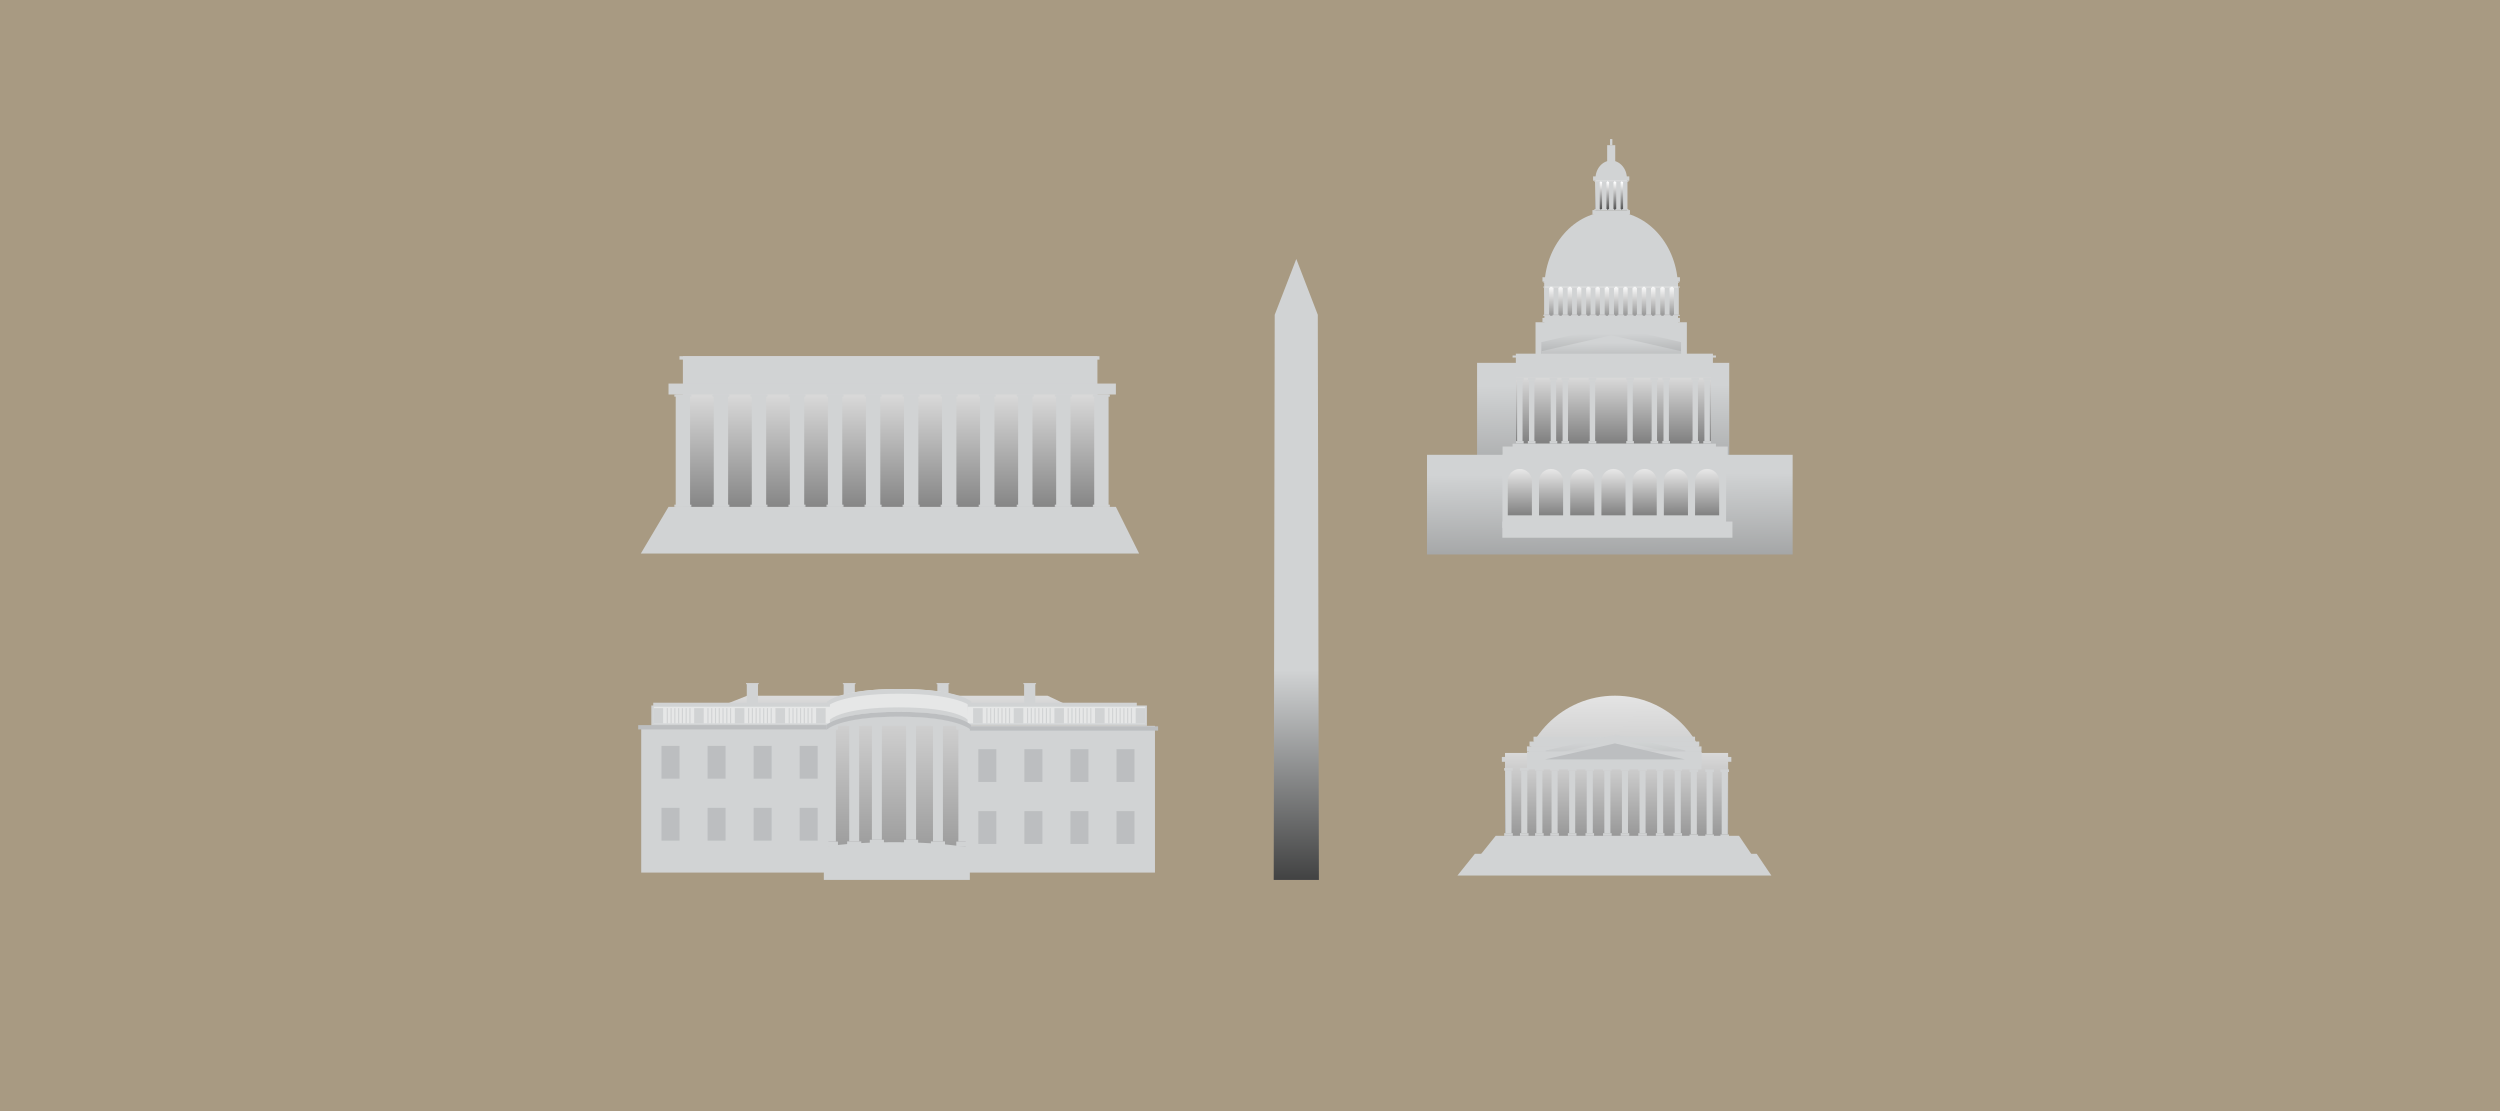 <?xml version="1.0" encoding="iso-8859-1"?>
<!-- Generator: Adobe Illustrator 18.1.1, SVG Export Plug-In . SVG Version: 6.00 Build 0)  -->
<svg version="1.1" id="Layer_1" xmlns="http://www.w3.org/2000/svg" xmlns:xlink="http://www.w3.org/1999/xlink" x="0px" y="0px"
	 viewBox="0 0 648 288" style="enable-background:new 0 0 648 288;" xml:space="preserve">
<rect x="0" y="0" width="648" height="288" fill="#808080" stroke="none"/>
<rect style="opacity:0.34;fill:#F9CF87;" width="648" height="288"/>
<g>
	
		<linearGradient id="SVGID_1_" gradientUnits="userSpaceOnUse" x1="232.201" y1="119.704" x2="232.201" y2="32.916" gradientTransform="matrix(1 0 0 -1 0 288)">
		<stop  offset="0" style="stop-color:#FFFFFF"/>
		<stop  offset="1" style="stop-color:#000000"/>
	</linearGradient>
	<polygon style="fill:url(#SVGID_1_);" points="275.595,182.257 188.807,182.257 193.632,180.334 271.544,180.334 	"/>
	<rect x="169.322" y="182.144" style="fill:#D1D3D4;" width="125.337" height="4.741"/>
	<rect x="166.201" y="188.143" style="fill:#D1D3D4;" width="133.167" height="38.031"/>
	<path style="fill:#E6E7E7;" d="M232.701,186.447"/>
	<path style="fill:#E6E7E7;" d="M232.701,193.331"/>
	
		<linearGradient id="SVGID_2_" gradientUnits="userSpaceOnUse" x1="232.513" y1="130.185" x2="232.513" y2="-30.262" gradientTransform="matrix(1 0 0 -1 0 288)">
		<stop  offset="0" style="stop-color:#FFFFFF"/>
		<stop  offset="1" style="stop-color:#000000"/>
	</linearGradient>
	<rect x="214.722" y="186.459" style="fill:url(#SVGID_2_);" width="35.583" height="36.988"/>
	<g>
		<rect x="213.538" y="187.902" style="fill:#D1D3D4;" width="3.659" height="1.219"/>
		<rect x="214.078" y="189.12" style="fill:#D1D3D4;" width="2.579" height="29.017"/>
		<rect x="213.538" y="218.137" style="fill:#D1D3D4;" width="3.659" height="1.219"/>
	</g>
	<g>
		<rect x="219.58" y="186.885" style="fill:#D1D3D4;" width="3.659" height="1.258"/>
		<rect x="220.12" y="188.143" style="fill:#D1D3D4;" width="2.579" height="29.948"/>
		<rect x="219.58" y="218.09" style="fill:#D1D3D4;" width="3.659" height="1.258"/>
	</g>
	<g>
		<rect x="225.455" y="186.459" style="fill:#D1D3D4;" width="3.659" height="1.258"/>
		<rect x="225.995" y="187.717" style="fill:#D1D3D4;" width="2.579" height="29.948"/>
		<rect x="225.455" y="217.665" style="fill:#D1D3D4;" width="3.659" height="1.258"/>
	</g>
	<g>
		<rect x="234.33" y="186.459" style="fill:#D1D3D4;" width="3.659" height="1.258"/>
		<rect x="234.87" y="187.717" style="fill:#D1D3D4;" width="2.579" height="29.948"/>
		<rect x="234.33" y="217.665" style="fill:#D1D3D4;" width="3.659" height="1.258"/>
	</g>
	<g>
		<rect x="241.288" y="186.885" style="fill:#D1D3D4;" width="3.659" height="1.258"/>
		<rect x="241.828" y="188.143" style="fill:#D1D3D4;" width="2.579" height="29.948"/>
		<rect x="241.288" y="218.09" style="fill:#D1D3D4;" width="3.659" height="1.258"/>
	</g>
	<g>
		<rect x="247.872" y="187.902" style="fill:#D1D3D4;" width="3.659" height="1.219"/>
		<rect x="248.411" y="189.12" style="fill:#D1D3D4;" width="2.579" height="29.017"/>
		<rect x="247.872" y="218.137" style="fill:#D1D3D4;" width="3.659" height="1.219"/>
	</g>
	<ellipse style="fill:#D1D3D4;" cx="231.784" cy="222.234" rx="25.25" ry="3.94"/>
	<rect x="171.465" y="193.331" style="fill:#BCBEC0;" width="4.667" height="8.5"/>
	<rect x="183.401" y="193.331" style="fill:#BCBEC0;" width="4.667" height="8.5"/>
	<rect x="195.337" y="193.331" style="fill:#BCBEC0;" width="4.667" height="8.5"/>
	<rect x="207.273" y="193.331" style="fill:#BCBEC0;" width="4.667" height="8.5"/>
	<rect x="171.465" y="209.392" style="fill:#BCBEC0;" width="4.667" height="8.5"/>
	<rect x="183.401" y="209.392" style="fill:#BCBEC0;" width="4.667" height="8.5"/>
	<rect x="195.337" y="209.392" style="fill:#BCBEC0;" width="4.667" height="8.5"/>
	<rect x="207.273" y="209.392" style="fill:#BCBEC0;" width="4.667" height="8.5"/>
	<rect x="253.586" y="194.185" style="fill:#BCBEC0;" width="4.667" height="8.5"/>
	<rect x="265.522" y="194.185" style="fill:#BCBEC0;" width="4.667" height="8.5"/>
	<rect x="277.458" y="194.185" style="fill:#BCBEC0;" width="4.667" height="8.5"/>
	<rect x="289.394" y="194.185" style="fill:#BCBEC0;" width="4.667" height="8.5"/>
	<rect x="253.586" y="210.247" style="fill:#BCBEC0;" width="4.667" height="8.5"/>
	<rect x="265.522" y="210.247" style="fill:#BCBEC0;" width="4.667" height="8.5"/>
	<rect x="277.458" y="210.247" style="fill:#BCBEC0;" width="4.667" height="8.5"/>
	<g>
		<rect x="218.673" y="177.152" style="fill:#D1D3D4;" width="2.9" height="5.143"/>
		<rect x="218.468" y="177.066" style="fill:#D1D3D4;" width="3.303" height="0.274"/>
	</g>
	<g>
		<rect x="242.961" y="177.152" style="fill:#D1D3D4;" width="2.9" height="5.143"/>
		<rect x="242.756" y="177.066" style="fill:#D1D3D4;" width="3.303" height="0.274"/>
	</g>
	<rect x="289.394" y="210.247" style="fill:#BCBEC0;" width="4.667" height="8.5"/>
	<rect x="168.822" y="182.864" style="fill:#D1D3D4;" width="128.462" height="5.279"/>
	<path style="fill:#E6E7E7;" d="M250.991,188.511c0,0-3.295-2.768-18.036-2.768c-14.951,0-17.845,2.517-17.845,2.517v-6.478
		c0,0,2.985-3.199,17.845-3.199c15.197,0,17.845,3.199,17.845,3.199L250.991,188.511z"/>
	<path style="fill:#D1D3D4;" d="M251.793,183.171c0,0-3.26-3.36-18.74-3.36c-15.701,0-18.74,3.36-18.74,3.36v-1.229
		c0,0,3.135-3.36,18.74-3.36c15.958,0,18.74,3.36,18.74,3.36V183.171z"/>
	<rect x="250.8" y="183.187" style="fill:#E6E7E7;" width="46.047" height="4.327"/>
	<rect x="169.455" y="183.187" style="fill:#E6E7E7;" width="45.851" height="4.327"/>
	<path style="fill:#D1D3D4;" d="M250.8,187.717c0,0-3.105-3.199-17.845-3.199c-14.951,0-17.845,3.199-17.845,3.199v-1.171
		c0,0,2.985-3.199,17.845-3.199c15.197,0,17.845,3.199,17.845,3.199V187.717z"/>
	<polygon style="fill:#E6E7E7;" points="216.159,185.371 216.242,185.371 216.242,185.371 	"/>
	<path style="fill:#BCBEC0;" d="M251.695,189.207c0,0-3.26-3.436-18.74-3.436c-15.701,0-18.74,3.436-18.74,3.436v-1.257
		c0,0,3.135-3.436,18.74-3.436c15.958,0,18.74,3.436,18.74,3.436V189.207z"/>
	<g>
		<g>
			<rect x="172.821" y="183.547" style="fill:#D1D3D4;" width="0.299" height="3.967"/>
			<rect x="173.798" y="183.547" style="fill:#D1D3D4;" width="0.299" height="3.967"/>
			<rect x="174.775" y="183.547" style="fill:#D1D3D4;" width="0.299" height="3.967"/>
			<rect x="175.752" y="183.547" style="fill:#D1D3D4;" width="0.299" height="3.967"/>
			<rect x="176.728" y="183.547" style="fill:#D1D3D4;" width="0.299" height="3.967"/>
			<rect x="177.705" y="183.547" style="fill:#D1D3D4;" width="0.299" height="3.967"/>
			<rect x="178.682" y="183.547" style="fill:#D1D3D4;" width="0.299" height="3.967"/>
		</g>
		<rect x="169.394" y="183.547" style="fill:#D1D3D4;" width="2.481" height="3.967"/>
		<g>
			<rect x="183.355" y="183.547" style="fill:#D1D3D4;" width="0.299" height="3.967"/>
			<rect x="184.332" y="183.547" style="fill:#D1D3D4;" width="0.299" height="3.967"/>
			<rect x="185.309" y="183.547" style="fill:#D1D3D4;" width="0.299" height="3.967"/>
			<rect x="186.286" y="183.547" style="fill:#D1D3D4;" width="0.299" height="3.967"/>
			<rect x="187.262" y="183.547" style="fill:#D1D3D4;" width="0.299" height="3.967"/>
			<rect x="188.239" y="183.547" style="fill:#D1D3D4;" width="0.299" height="3.967"/>
			<rect x="189.216" y="183.547" style="fill:#D1D3D4;" width="0.299" height="3.967"/>
		</g>
		<rect x="179.928" y="183.547" style="fill:#D1D3D4;" width="2.481" height="3.967"/>
		<g>
			<rect x="193.889" y="183.547" style="fill:#D1D3D4;" width="0.299" height="3.967"/>
			<rect x="194.866" y="183.547" style="fill:#D1D3D4;" width="0.299" height="3.967"/>
			<rect x="195.843" y="183.547" style="fill:#D1D3D4;" width="0.299" height="3.967"/>
			<rect x="196.82" y="183.547" style="fill:#D1D3D4;" width="0.299" height="3.967"/>
			<rect x="197.797" y="183.547" style="fill:#D1D3D4;" width="0.299" height="3.967"/>
			<rect x="198.773" y="183.547" style="fill:#D1D3D4;" width="0.299" height="3.967"/>
			<rect x="199.75" y="183.547" style="fill:#D1D3D4;" width="0.299" height="3.967"/>
		</g>
		<rect x="190.462" y="183.547" style="fill:#D1D3D4;" width="2.481" height="3.967"/>
		<g>
			<rect x="204.424" y="183.547" style="fill:#D1D3D4;" width="0.299" height="3.967"/>
			<rect x="205.4" y="183.547" style="fill:#D1D3D4;" width="0.299" height="3.967"/>
			<rect x="206.377" y="183.547" style="fill:#D1D3D4;" width="0.299" height="3.967"/>
			<rect x="207.354" y="183.547" style="fill:#D1D3D4;" width="0.299" height="3.967"/>
			<rect x="208.331" y="183.547" style="fill:#D1D3D4;" width="0.299" height="3.967"/>
			<rect x="209.307" y="183.547" style="fill:#D1D3D4;" width="0.299" height="3.967"/>
			<rect x="210.284" y="183.547" style="fill:#D1D3D4;" width="0.299" height="3.967"/>
		</g>
		<rect x="200.996" y="183.547" style="fill:#D1D3D4;" width="2.481" height="3.967"/>
		<rect x="211.53" y="183.547" style="fill:#D1D3D4;" width="2.481" height="3.967"/>
	</g>
	<g>
		<g>
			<rect x="255.657" y="183.549" style="fill:#D1D3D4;" width="0.299" height="3.967"/>
			<rect x="256.634" y="183.549" style="fill:#D1D3D4;" width="0.299" height="3.967"/>
			<rect x="257.611" y="183.549" style="fill:#D1D3D4;" width="0.299" height="3.967"/>
			<rect x="258.588" y="183.549" style="fill:#D1D3D4;" width="0.299" height="3.967"/>
			<rect x="259.564" y="183.549" style="fill:#D1D3D4;" width="0.299" height="3.967"/>
			<rect x="260.541" y="183.549" style="fill:#D1D3D4;" width="0.299" height="3.967"/>
			<rect x="261.518" y="183.549" style="fill:#D1D3D4;" width="0.299" height="3.967"/>
		</g>
		<rect x="252.23" y="183.549" style="fill:#D1D3D4;" width="2.481" height="3.967"/>
		<g>
			<rect x="266.191" y="183.549" style="fill:#D1D3D4;" width="0.299" height="3.967"/>
			<rect x="267.168" y="183.549" style="fill:#D1D3D4;" width="0.299" height="3.967"/>
			<rect x="268.145" y="183.549" style="fill:#D1D3D4;" width="0.299" height="3.967"/>
			<rect x="269.122" y="183.549" style="fill:#D1D3D4;" width="0.299" height="3.967"/>
			<rect x="270.098" y="183.549" style="fill:#D1D3D4;" width="0.299" height="3.967"/>
			<rect x="271.075" y="183.549" style="fill:#D1D3D4;" width="0.299" height="3.967"/>
			<rect x="272.052" y="183.549" style="fill:#D1D3D4;" width="0.299" height="3.967"/>
		</g>
		<rect x="262.764" y="183.549" style="fill:#D1D3D4;" width="2.481" height="3.967"/>
		<g>
			<rect x="276.725" y="183.549" style="fill:#D1D3D4;" width="0.299" height="3.967"/>
			<rect x="277.702" y="183.549" style="fill:#D1D3D4;" width="0.299" height="3.967"/>
			<rect x="278.679" y="183.549" style="fill:#D1D3D4;" width="0.299" height="3.967"/>
			<rect x="279.656" y="183.549" style="fill:#D1D3D4;" width="0.299" height="3.967"/>
			<rect x="280.633" y="183.549" style="fill:#D1D3D4;" width="0.299" height="3.967"/>
			<rect x="281.609" y="183.549" style="fill:#D1D3D4;" width="0.299" height="3.967"/>
			<rect x="282.586" y="183.549" style="fill:#D1D3D4;" width="0.299" height="3.967"/>
		</g>
		<rect x="273.298" y="183.549" style="fill:#D1D3D4;" width="2.481" height="3.967"/>
		<g>
			<rect x="287.26" y="183.549" style="fill:#D1D3D4;" width="0.299" height="3.967"/>
			<rect x="288.236" y="183.549" style="fill:#D1D3D4;" width="0.299" height="3.967"/>
			<rect x="289.213" y="183.549" style="fill:#D1D3D4;" width="0.299" height="3.967"/>
			<rect x="290.19" y="183.549" style="fill:#D1D3D4;" width="0.299" height="3.967"/>
			<rect x="291.167" y="183.549" style="fill:#D1D3D4;" width="0.299" height="3.967"/>
			<rect x="292.143" y="183.549" style="fill:#D1D3D4;" width="0.299" height="3.967"/>
			<rect x="293.12" y="183.549" style="fill:#D1D3D4;" width="0.299" height="3.967"/>
		</g>
		<rect x="283.832" y="183.549" style="fill:#D1D3D4;" width="2.481" height="3.967"/>
		<rect x="294.366" y="183.549" style="fill:#D1D3D4;" width="2.481" height="3.967"/>
	</g>
	<rect x="165.422" y="187.955" style="fill:#BCBEC0;" width="48.794" height="1.112"/>
	<rect x="251.382" y="188.264" style="fill:#BCBEC0;" width="48.794" height="1.112"/>
	<g>
		<rect x="265.449" y="177.152" style="fill:#D1D3D4;" width="2.9" height="5.143"/>
		<rect x="265.245" y="177.066" style="fill:#D1D3D4;" width="3.303" height="0.274"/>
	</g>
	<g>
		<rect x="193.569" y="177.152" style="fill:#D1D3D4;" width="2.9" height="5.143"/>
		<rect x="193.364" y="177.066" style="fill:#D1D3D4;" width="3.303" height="0.274"/>
	</g>
	<rect x="213.538" y="219.356" style="fill:#D1D3D4;" width="37.844" height="8.716"/>
</g>
<g>
	<rect x="392.062" y="92.145" style="fill:#D1D3D4;" width="52.711" height="0.527"/>
	<g>
		<rect x="400.307" y="72.717" style="fill:#D1D3D4;" width="34.629" height="19.448"/>
		<ellipse style="fill:#D1D3D4;" cx="417.622" cy="74.62" rx="17.315" ry="19.824"/>
		<ellipse style="fill:#D1D3D4;" cx="417.621" cy="46.287" rx="4.075" ry="4.666"/>
		<rect x="398.009" y="83.528" style="fill:#D1D3D4;" width="39.225" height="11.418"/>
		<rect x="399.805" y="71.859" style="fill:#D1D3D4;" width="35.633" height="1.129"/>
		<rect x="400.066" y="72.989" style="fill:#D1D3D4;" width="35.167" height="0.292"/>
		<rect x="399.805" y="82.399" style="fill:#D1D3D4;" width="35.633" height="1.129"/>
		<rect x="416.576" y="37.631" style="fill:#D1D3D4;" width="2.091" height="4.552"/>
		<rect x="412.76" y="54.461" style="fill:#D1D3D4;" width="9.724" height="1.129"/>
		<rect x="412.927" y="45.723" style="fill:#D1D3D4;" width="9.389" height="1.129"/>
		
			<linearGradient id="SVGID_3_" gradientUnits="userSpaceOnUse" x1="417.682" y1="240.793" x2="417.498" y2="230.322" gradientTransform="matrix(1 0 0 -1 0 288)">
			<stop  offset="0" style="stop-color:#FFFFFF"/>
			<stop  offset="1" style="stop-color:#000000"/>
		</linearGradient>
		<rect x="413.544" y="46.852" style="fill:url(#SVGID_3_);" width="8.155" height="7.609"/>
		
			<linearGradient id="SVGID_4_" gradientUnits="userSpaceOnUse" x1="417.685" y1="214.049" x2="417.685" y2="194.772" gradientTransform="matrix(1 0 0 -1 0 288)">
			<stop  offset="0" style="stop-color:#FFFFFF"/>
			<stop  offset="1" style="stop-color:#000000"/>
		</linearGradient>
		<rect x="400.434" y="74.31" style="fill:url(#SVGID_4_);" width="34.502" height="7.528"/>
		<rect x="417.324" y="36.047" style="fill:#D1D3D4;" width="0.596" height="1.584"/>
		
			<linearGradient id="SVGID_5_" gradientUnits="userSpaceOnUse" x1="417.588" y1="201.526" x2="417.837" y2="165.31" gradientTransform="matrix(1 0 0 -1 0 288)">
			<stop  offset="0" style="stop-color:#D1D3D4"/>
			<stop  offset="1" style="stop-color:#000000"/>
		</linearGradient>
		<polygon style="fill:url(#SVGID_5_);" points="435.73,94.068 399.513,94.068 399.513,88.674 417.622,84.532 435.73,88.674 		"/>
		<g>
			<rect x="413.275" y="46.852" style="fill:#D1D3D4;" width="1.61" height="0.295"/>
			<rect x="413.513" y="47.147" style="fill:#D1D3D4;" width="1.135" height="7.035"/>
			<rect x="413.275" y="54.182" style="fill:#D1D3D4;" width="1.61" height="0.295"/>
		</g>
		<g>
			<rect x="415.02" y="46.844" style="fill:#D1D3D4;" width="1.61" height="0.295"/>
			<rect x="415.257" y="47.139" style="fill:#D1D3D4;" width="1.135" height="7.035"/>
			<rect x="415.02" y="54.174" style="fill:#D1D3D4;" width="1.61" height="0.295"/>
		</g>
		<g>
			<rect x="416.841" y="46.852" style="fill:#D1D3D4;" width="1.61" height="0.295"/>
			<rect x="417.078" y="47.147" style="fill:#D1D3D4;" width="1.135" height="7.035"/>
			<rect x="416.841" y="54.182" style="fill:#D1D3D4;" width="1.61" height="0.295"/>
		</g>
		<g>
			<rect x="418.691" y="46.852" style="fill:#D1D3D4;" width="1.61" height="0.295"/>
			<rect x="418.929" y="47.147" style="fill:#D1D3D4;" width="1.135" height="7.035"/>
			<rect x="418.691" y="54.182" style="fill:#D1D3D4;" width="1.61" height="0.295"/>
		</g>
		<g>
			<rect x="420.467" y="46.852" style="fill:#D1D3D4;" width="1.61" height="0.295"/>
			<rect x="420.704" y="47.147" style="fill:#D1D3D4;" width="1.135" height="7.035"/>
			<rect x="420.467" y="54.182" style="fill:#D1D3D4;" width="1.61" height="0.295"/>
		</g>
		<g>
			<rect x="402.418" y="74.261" style="fill:#D1D3D4;" width="1.772" height="0.295"/>
			<rect x="402.68" y="74.556" style="fill:#D1D3D4;" width="1.249" height="7.035"/>
			<rect x="402.418" y="81.591" style="fill:#D1D3D4;" width="1.772" height="0.295"/>
		</g>
		<g>
			<rect x="400.017" y="74.261" style="fill:#D1D3D4;" width="1.772" height="0.295"/>
			<rect x="400.279" y="74.556" style="fill:#D1D3D4;" width="1.249" height="7.035"/>
			<rect x="400.017" y="81.591" style="fill:#D1D3D4;" width="1.772" height="0.295"/>
		</g>
		<g>
			<rect x="404.82" y="74.261" style="fill:#D1D3D4;" width="1.772" height="0.295"/>
			<rect x="405.081" y="74.556" style="fill:#D1D3D4;" width="1.249" height="7.035"/>
			<rect x="404.82" y="81.591" style="fill:#D1D3D4;" width="1.772" height="0.295"/>
		</g>
		<g>
			<rect x="407.221" y="74.261" style="fill:#D1D3D4;" width="1.772" height="0.295"/>
			<rect x="407.482" y="74.556" style="fill:#D1D3D4;" width="1.249" height="7.035"/>
			<rect x="407.221" y="81.591" style="fill:#D1D3D4;" width="1.772" height="0.295"/>
		</g>
		<g>
			<rect x="409.622" y="74.261" style="fill:#D1D3D4;" width="1.772" height="0.295"/>
			<rect x="409.883" y="74.556" style="fill:#D1D3D4;" width="1.249" height="7.035"/>
			<rect x="409.622" y="81.591" style="fill:#D1D3D4;" width="1.772" height="0.295"/>
		</g>
		<g>
			<rect x="412.023" y="74.261" style="fill:#D1D3D4;" width="1.772" height="0.295"/>
			<rect x="412.285" y="74.556" style="fill:#D1D3D4;" width="1.249" height="7.035"/>
			<rect x="412.023" y="81.591" style="fill:#D1D3D4;" width="1.772" height="0.295"/>
		</g>
		<g>
			<rect x="414.424" y="74.261" style="fill:#D1D3D4;" width="1.772" height="0.295"/>
			<rect x="414.686" y="74.556" style="fill:#D1D3D4;" width="1.249" height="7.035"/>
			<rect x="414.424" y="81.591" style="fill:#D1D3D4;" width="1.772" height="0.295"/>
		</g>
		<g>
			<rect x="416.826" y="74.261" style="fill:#D1D3D4;" width="1.772" height="0.295"/>
			<rect x="417.087" y="74.556" style="fill:#D1D3D4;" width="1.249" height="7.035"/>
			<rect x="416.826" y="81.591" style="fill:#D1D3D4;" width="1.772" height="0.295"/>
		</g>
		<g>
			<rect x="419.227" y="74.261" style="fill:#D1D3D4;" width="1.772" height="0.295"/>
			<rect x="419.488" y="74.556" style="fill:#D1D3D4;" width="1.249" height="7.035"/>
			<rect x="419.227" y="81.591" style="fill:#D1D3D4;" width="1.772" height="0.295"/>
		</g>
		<g>
			<rect x="421.628" y="74.261" style="fill:#D1D3D4;" width="1.772" height="0.295"/>
			<rect x="421.889" y="74.556" style="fill:#D1D3D4;" width="1.249" height="7.035"/>
			<rect x="421.628" y="81.591" style="fill:#D1D3D4;" width="1.772" height="0.295"/>
		</g>
		<g>
			<rect x="424.029" y="74.261" style="fill:#D1D3D4;" width="1.772" height="0.295"/>
			<rect x="424.291" y="74.556" style="fill:#D1D3D4;" width="1.249" height="7.035"/>
			<rect x="424.029" y="81.591" style="fill:#D1D3D4;" width="1.772" height="0.295"/>
		</g>
		<g>
			<rect x="426.43" y="74.261" style="fill:#D1D3D4;" width="1.772" height="0.295"/>
			<rect x="426.692" y="74.556" style="fill:#D1D3D4;" width="1.249" height="7.035"/>
			<rect x="426.43" y="81.591" style="fill:#D1D3D4;" width="1.772" height="0.295"/>
		</g>
		<g>
			<rect x="428.832" y="74.261" style="fill:#D1D3D4;" width="1.772" height="0.295"/>
			<rect x="429.093" y="74.556" style="fill:#D1D3D4;" width="1.249" height="7.035"/>
			<rect x="428.832" y="81.591" style="fill:#D1D3D4;" width="1.772" height="0.295"/>
		</g>
		<g>
			<rect x="431.233" y="74.261" style="fill:#D1D3D4;" width="1.772" height="0.295"/>
			<rect x="431.494" y="74.556" style="fill:#D1D3D4;" width="1.249" height="7.035"/>
			<rect x="431.233" y="81.591" style="fill:#D1D3D4;" width="1.772" height="0.295"/>
		</g>
		<g>
			<rect x="433.634" y="74.261" style="fill:#D1D3D4;" width="1.772" height="0.295"/>
			<rect x="433.895" y="74.556" style="fill:#D1D3D4;" width="1.249" height="7.035"/>
			<rect x="433.634" y="81.591" style="fill:#D1D3D4;" width="1.772" height="0.295"/>
		</g>
	</g>
	
		<linearGradient id="SVGID_6_" gradientUnits="userSpaceOnUse" x1="417.588" y1="199.156" x2="417.837" y2="162.94" gradientTransform="matrix(1 0 0 -1 0 288)">
		<stop  offset="0" style="stop-color:#D1D3D4"/>
		<stop  offset="1" style="stop-color:#000000"/>
	</linearGradient>
	<polygon style="fill:url(#SVGID_6_);" points="435.73,96.438 399.513,96.438 399.513,91.044 417.621,86.902 435.73,91.044 	"/>
	
		<linearGradient id="SVGID_7_" gradientUnits="userSpaceOnUse" x1="418.388" y1="190.43" x2="419.167" y2="77.096" gradientTransform="matrix(1 0 0 -1 0 288)">
		<stop  offset="0" style="stop-color:#D1D3D4"/>
		<stop  offset="1" style="stop-color:#000000"/>
	</linearGradient>
	<rect x="392.911" y="91.67" style="fill:url(#SVGID_7_);" width="51.079" height="29.878"/>
	
		<linearGradient id="SVGID_8_" gradientUnits="userSpaceOnUse" x1="415.473" y1="188.079" x2="416.254" y2="74.378" gradientTransform="matrix(1 0 0 -1 0 288)">
		<stop  offset="0" style="stop-color:#D1D3D4"/>
		<stop  offset="1" style="stop-color:#000000"/>
	</linearGradient>
	<rect x="382.857" y="94.05" style="fill:url(#SVGID_8_);" width="65.356" height="29.878"/>
	
		<linearGradient id="SVGID_9_" gradientUnits="userSpaceOnUse" x1="417.211" y1="165.115" x2="417.893" y2="65.82" gradientTransform="matrix(1 0 0 -1 0 288)">
		<stop  offset="0" style="stop-color:#D1D3D4"/>
		<stop  offset="1" style="stop-color:#000000"/>
	</linearGradient>
	<rect x="369.879" y="117.887" style="fill:url(#SVGID_9_);" width="94.772" height="25.833"/>
	
		<linearGradient id="SVGID_10_" gradientUnits="userSpaceOnUse" x1="418.214" y1="197.32" x2="418.214" y2="148.854" gradientTransform="matrix(1 0 0 -1 0 288)">
		<stop  offset="0" style="stop-color:#FFFFFF"/>
		<stop  offset="1" style="stop-color:#000000"/>
	</linearGradient>
	<rect x="392.949" y="97.903" style="fill:url(#SVGID_10_);" width="50.529" height="17.084"/>
	<rect x="389.437" y="117.843" style="fill:#D1D3D4;" width="57.962" height="19.007"/>
	<g>
		<rect x="411.766" y="97.903" style="fill:#D1D3D4;" width="1.987" height="0.662"/>
		<rect x="412.059" y="98.565" style="fill:#D1D3D4;" width="1.401" height="15.761"/>
		<rect x="411.766" y="114.325" style="fill:#D1D3D4;" width="1.987" height="0.662"/>
	</g>
	<g>
		<rect x="392.949" y="97.903" style="fill:#D1D3D4;" width="1.987" height="0.662"/>
		<rect x="393.242" y="98.565" style="fill:#D1D3D4;" width="1.401" height="15.761"/>
		<rect x="392.949" y="114.325" style="fill:#D1D3D4;" width="1.987" height="0.662"/>
	</g>
	<g>
		<rect x="396.021" y="97.903" style="fill:#D1D3D4;" width="1.987" height="0.662"/>
		<rect x="396.315" y="98.565" style="fill:#D1D3D4;" width="1.401" height="15.761"/>
		<rect x="396.021" y="114.325" style="fill:#D1D3D4;" width="1.987" height="0.662"/>
	</g>
	<g>
		<rect x="401.66" y="97.903" style="fill:#D1D3D4;" width="1.987" height="0.662"/>
		<rect x="401.953" y="98.565" style="fill:#D1D3D4;" width="1.401" height="15.761"/>
		<rect x="401.66" y="114.325" style="fill:#D1D3D4;" width="1.987" height="0.662"/>
	</g>
	<g>
		<rect x="404.733" y="97.903" style="fill:#D1D3D4;" width="1.987" height="0.662"/>
		<rect x="405.026" y="98.565" style="fill:#D1D3D4;" width="1.401" height="15.761"/>
		<rect x="404.733" y="114.325" style="fill:#D1D3D4;" width="1.987" height="0.662"/>
	</g>
	<g>
		<rect x="438.418" y="97.903" style="fill:#D1D3D4;" width="1.987" height="0.662"/>
		<rect x="438.711" y="98.565" style="fill:#D1D3D4;" width="1.401" height="15.761"/>
		<rect x="438.418" y="114.325" style="fill:#D1D3D4;" width="1.987" height="0.662"/>
	</g>
	<g>
		<rect x="441.49" y="97.903" style="fill:#D1D3D4;" width="1.987" height="0.662"/>
		<rect x="441.783" y="98.565" style="fill:#D1D3D4;" width="1.401" height="15.761"/>
		<rect x="441.49" y="114.325" style="fill:#D1D3D4;" width="1.987" height="0.662"/>
	</g>
	<g>
		<rect x="427.812" y="97.903" style="fill:#D1D3D4;" width="1.987" height="0.662"/>
		<rect x="428.105" y="98.565" style="fill:#D1D3D4;" width="1.401" height="15.761"/>
		<rect x="427.812" y="114.325" style="fill:#D1D3D4;" width="1.987" height="0.662"/>
	</g>
	<g>
		<rect x="430.885" y="97.903" style="fill:#D1D3D4;" width="1.987" height="0.662"/>
		<rect x="431.178" y="98.565" style="fill:#D1D3D4;" width="1.401" height="15.761"/>
		<rect x="430.885" y="114.325" style="fill:#D1D3D4;" width="1.987" height="0.662"/>
	</g>
	<g>
		<rect x="421.52" y="97.903" style="fill:#D1D3D4;" width="1.987" height="0.662"/>
		<rect x="421.813" y="98.565" style="fill:#D1D3D4;" width="1.401" height="15.761"/>
		<rect x="421.52" y="114.325" style="fill:#D1D3D4;" width="1.987" height="0.662"/>
	</g>
	<rect x="392.062" y="115.002" style="fill:#D1D3D4;" width="52.711" height="1.096"/>
	<rect x="389.47" y="115.743" style="fill:#D1D3D4;" width="58.368" height="4.199"/>
	<rect x="389.407" y="135.181" style="fill:#D1D3D4;" width="59.64" height="4.199"/>
	<g>
		
			<linearGradient id="SVGID_11_" gradientUnits="userSpaceOnUse" x1="418.195" y1="169.193" x2="418.247" y2="139.262" gradientTransform="matrix(1 0 0 -1 0 288)">
			<stop  offset="0" style="stop-color:#FFFFFF"/>
			<stop  offset="1" style="stop-color:#000000"/>
		</linearGradient>
		<path style="fill:url(#SVGID_11_);" d="M421.338,124.673c0,0.647,0,8.902,0,8.902h-6.25c0,0,0-8.017,0-8.902
			c0-1.726,1.399-3.125,3.125-3.125S421.338,122.947,421.338,124.673z"/>
		
			<linearGradient id="SVGID_12_" gradientUnits="userSpaceOnUse" x1="410.105" y1="169.193" x2="410.157" y2="139.262" gradientTransform="matrix(1 0 0 -1 0 288)">
			<stop  offset="0" style="stop-color:#FFFFFF"/>
			<stop  offset="1" style="stop-color:#000000"/>
		</linearGradient>
		<path style="fill:url(#SVGID_12_);" d="M413.248,124.673c0,0.647,0,8.902,0,8.902h-6.25c0,0,0-8.017,0-8.902
			c0-1.726,1.399-3.125,3.125-3.125S413.248,122.947,413.248,124.673z"/>
		
			<linearGradient id="SVGID_13_" gradientUnits="userSpaceOnUse" x1="402.015" y1="169.193" x2="402.067" y2="139.262" gradientTransform="matrix(1 0 0 -1 0 288)">
			<stop  offset="0" style="stop-color:#FFFFFF"/>
			<stop  offset="1" style="stop-color:#000000"/>
		</linearGradient>
		<path style="fill:url(#SVGID_13_);" d="M405.158,124.673c0,0.647,0,8.902,0,8.902h-6.25c0,0,0-8.017,0-8.902
			c0-1.726,1.399-3.125,3.125-3.125S405.158,122.947,405.158,124.673z"/>
		
			<linearGradient id="SVGID_14_" gradientUnits="userSpaceOnUse" x1="393.924" y1="169.193" x2="393.976" y2="139.262" gradientTransform="matrix(1 0 0 -1 0 288)">
			<stop  offset="0" style="stop-color:#FFFFFF"/>
			<stop  offset="1" style="stop-color:#000000"/>
		</linearGradient>
		<path style="fill:url(#SVGID_14_);" d="M397.067,124.673c0,0.647,0,8.902,0,8.902h-6.25c0,0,0-8.017,0-8.902
			c0-1.726,1.399-3.125,3.125-3.125S397.067,122.947,397.067,124.673z"/>
		
			<linearGradient id="SVGID_15_" gradientUnits="userSpaceOnUse" x1="426.285" y1="169.193" x2="426.337" y2="139.262" gradientTransform="matrix(1 0 0 -1 0 288)">
			<stop  offset="0" style="stop-color:#FFFFFF"/>
			<stop  offset="1" style="stop-color:#000000"/>
		</linearGradient>
		<path style="fill:url(#SVGID_15_);" d="M429.428,124.673c0,0.647,0,8.902,0,8.902h-6.25c0,0,0-8.017,0-8.902
			c0-1.726,1.399-3.125,3.125-3.125S429.428,122.947,429.428,124.673z"/>
		
			<linearGradient id="SVGID_16_" gradientUnits="userSpaceOnUse" x1="434.376" y1="169.193" x2="434.428" y2="139.262" gradientTransform="matrix(1 0 0 -1 0 288)">
			<stop  offset="0" style="stop-color:#FFFFFF"/>
			<stop  offset="1" style="stop-color:#000000"/>
		</linearGradient>
		<path style="fill:url(#SVGID_16_);" d="M437.519,124.673c0,0.647,0,8.902,0,8.902h-6.25c0,0,0-8.017,0-8.902
			c0-1.726,1.399-3.125,3.125-3.125S437.519,122.947,437.519,124.673z"/>
		
			<linearGradient id="SVGID_17_" gradientUnits="userSpaceOnUse" x1="442.466" y1="169.193" x2="442.518" y2="139.262" gradientTransform="matrix(1 0 0 -1 0 288)">
			<stop  offset="0" style="stop-color:#FFFFFF"/>
			<stop  offset="1" style="stop-color:#000000"/>
		</linearGradient>
		<path style="fill:url(#SVGID_17_);" d="M445.609,124.673c0,0.647,0,8.902,0,8.902h-6.25c0,0,0-8.017,0-8.902
			c0-1.726,1.399-3.125,3.125-3.125S445.609,122.947,445.609,124.673z"/>
	</g>
</g>
<linearGradient id="SVGID_18_" gradientUnits="userSpaceOnUse" x1="336.001" y1="114.345" x2="336.001" y2="35.115" gradientTransform="matrix(1 0 0 -1 0 288)">
	<stop  offset="0" style="stop-color:#D1D3D4"/>
	<stop  offset="1" style="stop-color:#000000"/>
</linearGradient>
<polygon style="fill:url(#SVGID_18_);" points="341.574,81.596 336,67.125 330.407,81.596 330.146,228.072 341.856,228.072 "/>
<g>
	<rect x="177.004" y="92.326" style="fill:#D1D3D4;" width="107.447" height="41.489"/>
	<rect x="173.28" y="99.418" style="fill:#D1D3D4;" width="115.957" height="2.837"/>
	<rect x="176.117" y="92.326" style="fill:#D1D3D4;" width="108.865" height="0.887"/>
	
		<linearGradient id="SVGID_19_" gradientUnits="userSpaceOnUse" x1="230.727" y1="199.087" x2="230.727" y2="109.556" gradientTransform="matrix(1 0 0 -1 0 288)">
		<stop  offset="0" style="stop-color:#FFFFFF"/>
		<stop  offset="1" style="stop-color:#000000"/>
	</linearGradient>
	<rect x="177.004" y="102.255" style="fill:url(#SVGID_19_);" width="107.447" height="31.56"/>
	<g>
		<g>
			<rect x="175.142" y="102.255" style="fill:#D1D3D4;" width="3.723" height="29.122"/>
			<rect x="174.788" y="102.255" style="fill:#D1D3D4;" width="4.41" height="0.565"/>
			<rect x="174.788" y="130.812" style="fill:#D1D3D4;" width="4.41" height="0.565"/>
		</g>
		<g>
			<rect x="185.004" y="102.255" style="fill:#D1D3D4;" width="3.723" height="29.122"/>
			<rect x="184.649" y="102.255" style="fill:#D1D3D4;" width="4.41" height="0.565"/>
			<rect x="184.649" y="130.812" style="fill:#D1D3D4;" width="4.41" height="0.565"/>
		</g>
		<g>
			<rect x="194.865" y="102.255" style="fill:#D1D3D4;" width="3.723" height="29.122"/>
			<rect x="194.511" y="102.255" style="fill:#D1D3D4;" width="4.41" height="0.565"/>
			<rect x="194.511" y="130.812" style="fill:#D1D3D4;" width="4.41" height="0.565"/>
		</g>
		<g>
			<rect x="204.727" y="102.255" style="fill:#D1D3D4;" width="3.723" height="29.122"/>
			<rect x="204.372" y="102.255" style="fill:#D1D3D4;" width="4.41" height="0.565"/>
			<rect x="204.372" y="130.812" style="fill:#D1D3D4;" width="4.41" height="0.565"/>
		</g>
		<g>
			<rect x="214.588" y="102.255" style="fill:#D1D3D4;" width="3.723" height="29.122"/>
			<rect x="214.234" y="102.255" style="fill:#D1D3D4;" width="4.41" height="0.565"/>
			<rect x="214.234" y="130.812" style="fill:#D1D3D4;" width="4.41" height="0.565"/>
		</g>
		<g>
			<rect x="224.45" y="102.255" style="fill:#D1D3D4;" width="3.723" height="29.122"/>
			<rect x="224.095" y="102.255" style="fill:#D1D3D4;" width="4.41" height="0.565"/>
			<rect x="224.095" y="130.812" style="fill:#D1D3D4;" width="4.41" height="0.565"/>
		</g>
		<g>
			<rect x="234.312" y="102.255" style="fill:#D1D3D4;" width="3.723" height="29.122"/>
			<rect x="233.957" y="102.255" style="fill:#D1D3D4;" width="4.41" height="0.565"/>
			<rect x="233.957" y="130.812" style="fill:#D1D3D4;" width="4.41" height="0.565"/>
		</g>
		<g>
			<rect x="244.173" y="102.255" style="fill:#D1D3D4;" width="3.723" height="29.122"/>
			<rect x="243.819" y="102.255" style="fill:#D1D3D4;" width="4.41" height="0.565"/>
			<rect x="243.819" y="130.812" style="fill:#D1D3D4;" width="4.41" height="0.565"/>
		</g>
		<g>
			<rect x="254.035" y="102.255" style="fill:#D1D3D4;" width="3.723" height="29.122"/>
			<rect x="253.68" y="102.255" style="fill:#D1D3D4;" width="4.41" height="0.565"/>
			<rect x="253.68" y="130.812" style="fill:#D1D3D4;" width="4.41" height="0.565"/>
		</g>
		<g>
			<rect x="263.896" y="102.255" style="fill:#D1D3D4;" width="3.723" height="29.122"/>
			<rect x="263.542" y="102.255" style="fill:#D1D3D4;" width="4.41" height="0.565"/>
			<rect x="263.542" y="130.812" style="fill:#D1D3D4;" width="4.41" height="0.565"/>
		</g>
		<g>
			<rect x="273.758" y="102.255" style="fill:#D1D3D4;" width="3.723" height="29.122"/>
			<rect x="273.403" y="102.255" style="fill:#D1D3D4;" width="4.41" height="0.565"/>
			<rect x="273.403" y="130.812" style="fill:#D1D3D4;" width="4.41" height="0.565"/>
		</g>
		<g>
			<rect x="283.62" y="102.255" style="fill:#D1D3D4;" width="3.723" height="29.122"/>
			<rect x="283.265" y="102.255" style="fill:#D1D3D4;" width="4.41" height="0.565"/>
			<rect x="283.265" y="130.812" style="fill:#D1D3D4;" width="4.41" height="0.565"/>
		</g>
	</g>
	<polygon style="fill:#D1D3D4;" points="295.266,143.478 166.1,143.478 173.28,131.377 289.238,131.377 	"/>
</g>
<g>
	
		<linearGradient id="SVGID_20_" gradientUnits="userSpaceOnUse" x1="418.3" y1="125.118" x2="419.429" y2="-39.117" gradientTransform="matrix(1 0 0 -1 0 288)">
		<stop  offset="0" style="stop-color:#FFFFFF"/>
		<stop  offset="1" style="stop-color:#000000"/>
	</linearGradient>
	<path style="fill:url(#SVGID_20_);" d="M443.042,204.774c0,13.505-11.086,19.351-24.592,19.351s-24.316-5.845-24.316-19.351
		s10.948-24.454,24.454-24.454S443.042,191.268,443.042,204.774z"/>
	<rect x="395.784" y="193.463" style="fill:#D1D3D4;" width="45.25" height="1.256"/>
	<rect x="396.451" y="192.207" style="fill:#D1D3D4;" width="44" height="1.256"/>
	<rect x="389.282" y="196.202" style="fill:#D1D3D4;" width="59.481" height="1.256"/>
	<rect x="397.482" y="190.951" style="fill:#D1D3D4;" width="41.875" height="1.256"/>
	
		<linearGradient id="SVGID_21_" gradientUnits="userSpaceOnUse" x1="418.711" y1="95.661" x2="418.96" y2="59.445" gradientTransform="matrix(1 0 0 -1 0 288)">
		<stop  offset="0" style="stop-color:#D1D3D4"/>
		<stop  offset="1" style="stop-color:#000000"/>
	</linearGradient>
	<polygon style="opacity:0.67;fill:url(#SVGID_21_);enable-background:new    ;" points="436.853,199.933 400.636,199.933 
		400.636,194.539 418.745,190.397 436.853,194.539 	"/>
	
		<linearGradient id="SVGID_22_" gradientUnits="userSpaceOnUse" x1="418.555" y1="94.295" x2="418.804" y2="58.079" gradientTransform="matrix(1 0 0 -1 0 288)">
		<stop  offset="0" style="stop-color:#D1D3D4"/>
		<stop  offset="1" style="stop-color:#000000"/>
	</linearGradient>
	<polygon style="fill:url(#SVGID_22_);" points="436.697,201.299 400.48,201.299 400.48,195.905 418.588,191.763 436.697,195.905 	
		"/>
	
		<linearGradient id="SVGID_23_" gradientUnits="userSpaceOnUse" x1="419.014" y1="105.412" x2="419.014" y2="21.016" gradientTransform="matrix(1 0 0 -1 0 288)">
		<stop  offset="0" style="stop-color:#FFFFFF"/>
		<stop  offset="1" style="stop-color:#000000"/>
	</linearGradient>
	<rect x="390.097" y="195.165" style="fill:url(#SVGID_23_);" width="57.833" height="29.75"/>
	<rect x="395.794" y="194.759" style="fill:#D1D3D4;" width="45.25" height="2.718"/>
	<rect x="395.794" y="196.693" style="fill:#D1D3D4;" width="45.25" height="2.718"/>
	<g>
		<rect x="401.832" y="199.071" style="fill:#D1D3D4;" width="2.229" height="0.681"/>
		<rect x="402.161" y="199.752" style="fill:#D1D3D4;" width="1.571" height="16.208"/>
		<rect x="401.832" y="215.959" style="fill:#D1D3D4;" width="2.229" height="0.681"/>
	</g>
	<g>
		<rect x="406.393" y="199.071" style="fill:#D1D3D4;" width="2.229" height="0.681"/>
		<rect x="406.722" y="199.752" style="fill:#D1D3D4;" width="1.571" height="16.208"/>
		<rect x="406.393" y="215.959" style="fill:#D1D3D4;" width="2.229" height="0.681"/>
	</g>
	<g>
		<rect x="410.954" y="199.071" style="fill:#D1D3D4;" width="2.229" height="0.681"/>
		<rect x="411.282" y="199.752" style="fill:#D1D3D4;" width="1.571" height="16.208"/>
		<rect x="410.954" y="215.959" style="fill:#D1D3D4;" width="2.229" height="0.681"/>
	</g>
	<g>
		<rect x="389.884" y="199.071" style="fill:#D1D3D4;" width="2.229" height="0.681"/>
		<rect x="390.213" y="199.752" style="fill:#D1D3D4;" width="1.571" height="16.208"/>
		<rect x="389.884" y="215.959" style="fill:#D1D3D4;" width="2.229" height="0.681"/>
	</g>
	<g>
		<rect x="393.976" y="199.071" style="fill:#D1D3D4;" width="2.229" height="0.681"/>
		<rect x="394.305" y="199.752" style="fill:#D1D3D4;" width="1.571" height="16.208"/>
		<rect x="393.976" y="215.959" style="fill:#D1D3D4;" width="2.229" height="0.681"/>
	</g>
	<g>
		<rect x="397.891" y="199.071" style="fill:#D1D3D4;" width="2.229" height="0.681"/>
		<rect x="398.22" y="199.752" style="fill:#D1D3D4;" width="1.571" height="16.208"/>
		<rect x="397.891" y="215.959" style="fill:#D1D3D4;" width="2.229" height="0.681"/>
	</g>
	<g>
		<rect x="437.924" y="199.411" style="fill:#D1D3D4;" width="2.229" height="0.681"/>
		<rect x="438.253" y="200.092" style="fill:#D1D3D4;" width="1.571" height="16.208"/>
		<rect x="437.924" y="216.3" style="fill:#D1D3D4;" width="2.229" height="0.681"/>
	</g>
	<g>
		<rect x="442.016" y="199.411" style="fill:#D1D3D4;" width="2.229" height="0.681"/>
		<rect x="442.345" y="200.092" style="fill:#D1D3D4;" width="1.571" height="16.208"/>
		<rect x="442.016" y="216.3" style="fill:#D1D3D4;" width="2.229" height="0.681"/>
	</g>
	<g>
		<rect x="445.931" y="199.411" style="fill:#D1D3D4;" width="2.229" height="0.681"/>
		<rect x="446.26" y="200.092" style="fill:#D1D3D4;" width="1.571" height="16.208"/>
		<rect x="445.931" y="216.3" style="fill:#D1D3D4;" width="2.229" height="0.681"/>
	</g>
	<g>
		<rect x="415.514" y="199.071" style="fill:#D1D3D4;" width="2.229" height="0.681"/>
		<rect x="415.843" y="199.752" style="fill:#D1D3D4;" width="1.571" height="16.208"/>
		<rect x="415.514" y="215.959" style="fill:#D1D3D4;" width="2.229" height="0.681"/>
	</g>
	<g>
		<rect x="420.075" y="199.071" style="fill:#D1D3D4;" width="2.229" height="0.681"/>
		<rect x="420.404" y="199.752" style="fill:#D1D3D4;" width="1.571" height="16.208"/>
		<rect x="420.075" y="215.959" style="fill:#D1D3D4;" width="2.229" height="0.681"/>
	</g>
	<g>
		<rect x="424.635" y="199.071" style="fill:#D1D3D4;" width="2.229" height="0.681"/>
		<rect x="424.964" y="199.752" style="fill:#D1D3D4;" width="1.571" height="16.208"/>
		<rect x="424.635" y="215.959" style="fill:#D1D3D4;" width="2.229" height="0.681"/>
	</g>
	<g>
		<rect x="429.196" y="199.071" style="fill:#D1D3D4;" width="2.229" height="0.681"/>
		<rect x="429.525" y="199.752" style="fill:#D1D3D4;" width="1.571" height="16.208"/>
		<rect x="429.196" y="215.959" style="fill:#D1D3D4;" width="2.229" height="0.681"/>
	</g>
	<g>
		<rect x="433.757" y="199.071" style="fill:#D1D3D4;" width="2.229" height="0.681"/>
		<rect x="434.085" y="199.752" style="fill:#D1D3D4;" width="1.571" height="16.208"/>
		<rect x="433.757" y="215.959" style="fill:#D1D3D4;" width="2.229" height="0.681"/>
	</g>
	<polygon style="fill:#D1D3D4;" points="454.034,221.498 383.784,221.498 387.689,216.64 450.755,216.64 	"/>
	<polygon style="fill:#D1D3D4;" points="459.136,226.938 377.765,226.938 382.289,221.311 455.339,221.311 	"/>
	<polygon style="fill:#BCBEC0;" points="400.48,196.83 418.588,192.688 436.697,196.83 	"/>
</g>
</svg>
